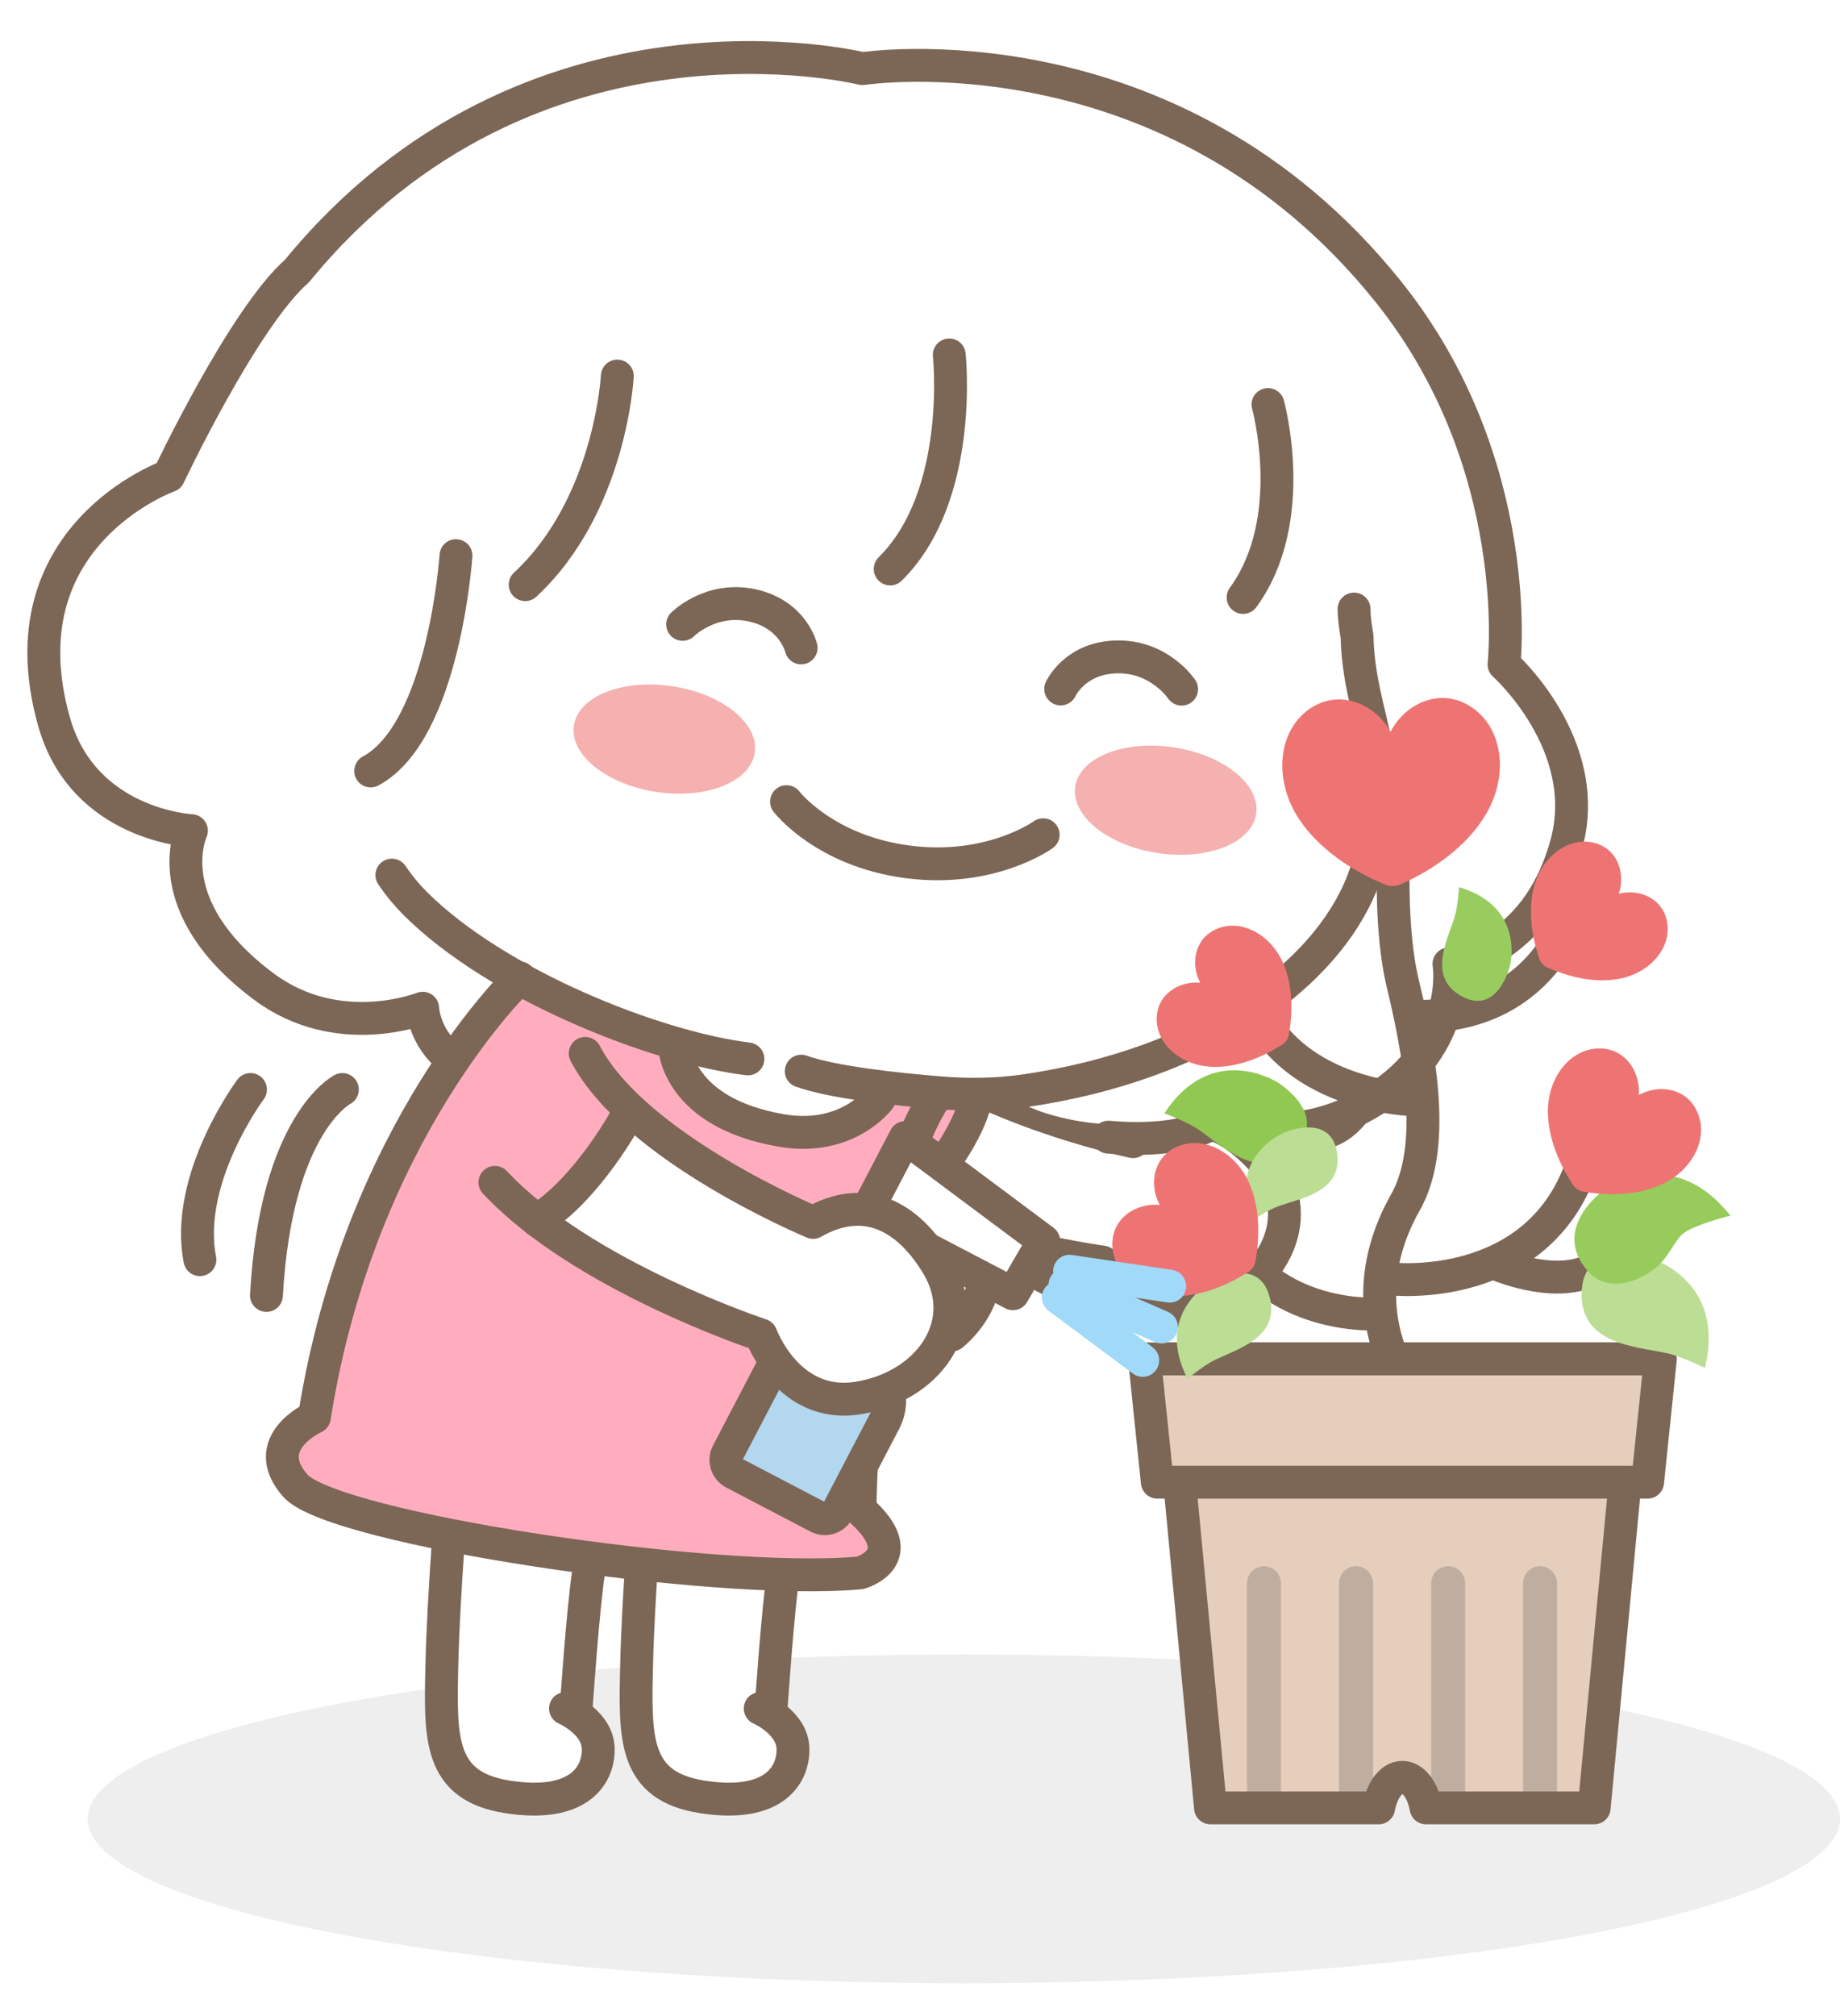<svg width="42" height="46" viewBox="0 0 42 46" fill="none" xmlns="http://www.w3.org/2000/svg">
<ellipse cx="22" cy="41.5" rx="20" ry="3.75" fill="#EEEEEE"/>
<path d="M10.172 34.947V39.19V40.314L10.671 40.938L12.168 41.187L13.291 40.813L13.541 40.314V39.44L13.042 39.19L13.166 37.818L13.416 35.571L14.664 35.821L14.414 39.19L14.664 40.314L15.412 40.938L17.035 41.062L17.783 40.688L18.158 39.939L17.534 39.066L17.908 36.07L18.657 35.946L19.905 35.821L20.154 35.072L19.655 34.573L19.53 33.824L19.905 32.95L20.279 31.952L21.152 31.078L22.026 30.329L22.525 29.331L23.274 29.581L23.773 28.582H25.27L25.52 29.206L26.892 29.705L27.891 29.456L29.014 28.832L29.388 27.958L29.263 27.209L28.515 26.211L28.889 25.961L30.636 25.462L32.508 24.089L33.256 22.092L35.253 20.595L35.877 19.097V18.223L35.378 16.726L34.255 15.103L34.005 12.108L33.256 9.487L31.135 5.993L29.014 4.12L27.017 2.997L23.773 1.874L20.279 1.5H19.156L17.409 1.25L13.665 1.624L10.421 2.997L8.05 4.745L6.179 6.991L4.556 9.237L3.808 10.86L2.809 11.234L1.686 12.358L1.062 13.73V15.727L1.437 17.35L2.809 18.598L4.182 19.097V19.721L4.681 21.343L6.054 22.591L7.302 23.091L8.674 23.215H9.672L10.172 24.339L8.549 27.209L7.551 30.704L7.177 32.326L6.553 32.701V33.45L7.177 34.198L9.173 34.697L10.172 34.947Z" fill="white"/>
<path d="M20.558 23.525L22.342 24.951C22.342 24.951 21.504 26.879 20.921 27.437C19.961 27.25 17.953 25.843 17.953 25.843" fill="#FFADBE"/>
<path d="M22.345 24.951C24.231 26.08 25.859 26.043 25.859 26.043C26.87 25.175 27.779 25.246 28.683 26.279C29.702 27.459 29.117 29.258 27.602 29.797C26.086 30.335 25.172 28.792 25.172 28.792C25.172 28.792 22.796 28.568 20.449 27.452" fill="white"/>
<path d="M20.039 23.217C21.555 25.14 25.863 26.049 25.863 26.049C26.877 25.184 27.954 25.481 28.855 26.515C29.872 27.697 29.111 29.269 27.596 29.805C26.08 30.339 25.168 28.796 25.168 28.796C25.168 28.796 20.914 28.23 18.555 26.492" stroke="#7C6656" stroke-width="0.75" stroke-linecap="round" stroke-linejoin="round"/>
<path d="M22.229 24.859C22.514 25.105 21.384 27.226 20.445 27.441" stroke="#7C6656" stroke-width="0.75" stroke-linecap="round" stroke-linejoin="round"/>
<path d="M10.301 24.164C9.67 23.67 9.648 23.004 9.648 23.004C9.648 23.004 7.721 23.774 6.025 22.512C3.561 20.677 4.37 18.953 4.37 18.953C4.37 18.953 1.906 18.836 1.236 16.475C0.027 12.217 3.853 10.859 3.853 10.859C3.853 10.859 5.552 7.259 6.782 6.18C12.1 -0.316 19.686 1.566 19.686 1.566C19.686 1.566 26.733 0.476 31.687 6.652C34.841 10.584 34.331 15.161 34.331 15.161C34.331 15.161 36.383 16.989 35.752 19.27C35.045 21.82 33.074 21.993 33.074 21.993C33.074 21.993 33.388 23.821 31.373 25.093C29.482 26.285 27.864 25.52 27.864 25.52C27.864 25.52 27.14 25.817 25.244 25.649C25.244 25.649 23.709 25.598 22.841 24.861C22.841 24.861 22.149 24.654 21.467 24.937C20.066 25.52 18.026 26.823 17.363 26.804C16.376 26.775 10.304 24.167 10.304 24.167L10.301 24.164Z" fill="white"/>
<path d="M13.438 35.853C13.307 36.675 13.148 39.024 13.148 39.024" stroke="#7C6656" stroke-width="0.75" stroke-linecap="round" stroke-linejoin="round"/>
<path d="M12.908 38.983C12.908 38.983 13.658 39.307 13.656 39.919C13.656 40.531 13.19 41.245 11.597 41.001C10.005 40.758 10.049 39.651 10.086 37.991C10.122 36.363 10.327 33.97 10.327 33.97" stroke="#7C6656" stroke-width="0.75" stroke-linecap="round" stroke-linejoin="round"/>
<path d="M17.888 35.853C17.756 36.675 17.598 39.024 17.598 39.024" stroke="#7C6656" stroke-width="0.75" stroke-linecap="round" stroke-linejoin="round"/>
<path d="M17.353 38.983C17.353 38.983 18.103 39.307 18.101 39.919C18.101 40.531 17.636 41.245 16.042 41.001C14.45 40.758 14.494 39.651 14.531 37.991C14.568 36.363 14.772 33.97 14.772 33.97" stroke="#7C6656" stroke-width="0.75" stroke-linecap="round" stroke-linejoin="round"/>
<path d="M11.863 22.315C11.863 22.315 8.488 26.439 7.174 32.337C6.136 33.054 6.426 34.226 8.337 34.562C10.249 34.899 17.516 36.071 18.947 35.917C20.377 35.764 20.246 35.235 19.488 34.555C19.532 32.815 18.766 28.857 21.372 24.998C21.454 24.823 20.996 24.994 21.091 24.86C21.052 24.942 18.696 25.81 18.696 25.81C18.696 25.81 16.693 26.29 15.396 23.802C14.1 23.134 11.863 22.312 11.863 22.312V22.315Z" fill="#FFADBE"/>
<path d="M11.865 22.314C11.865 22.314 8.207 25.785 7.176 32.337C7.176 32.337 5.877 32.919 6.742 33.899C7.608 34.879 16.327 36.192 19.631 35.888C19.631 35.888 20.874 35.544 19.631 34.445C19.631 34.445 19.695 27.455 21.373 24.998" stroke="#7C6656" stroke-width="0.75" stroke-linecap="round" stroke-linejoin="round"/>
<g filter="url(#filter0_f_323_6140)">
<ellipse cx="2.087" cy="1.22" rx="2.087" ry="1.22" transform="matrix(0.989 0.15 -0.152 0.988 24.73 16.74)" fill="#F5B0B0"/>
</g>
<g filter="url(#filter1_f_323_6140)">
<ellipse cx="2.087" cy="1.22" rx="2.087" ry="1.22" transform="matrix(0.989 0.15 -0.152 0.988 13.285 15.345)" fill="#F5B0B0"/>
</g>
<path d="M28.943 9.23C28.943 9.23 29.674 11.853 28.375 13.632" stroke="#7C6656" stroke-width="0.75" stroke-linecap="round" stroke-linejoin="round"/>
<path d="M10.301 24.164C9.67 23.67 9.648 23.004 9.648 23.004C9.648 23.004 7.721 23.774 6.025 22.512C3.561 20.677 4.37 18.953 4.37 18.953C4.37 18.953 1.906 18.836 1.236 16.475C0.027 12.217 3.853 10.859 3.853 10.859C3.853 10.859 5.552 7.259 6.782 6.18C12.1 -0.316 19.686 1.566 19.686 1.566C19.686 1.566 26.733 0.476 31.687 6.652C34.841 10.584 34.331 15.161 34.331 15.161C34.331 15.161 36.383 16.989 35.752 19.27C35.045 21.82 33.074 21.993 33.074 21.993C33.074 21.993 33.388 23.821 31.373 25.093C29.482 26.285 27.864 25.52 27.864 25.52C27.864 25.52 27.199 26.114 25.3 25.946" stroke="#7C6656" stroke-width="0.75" stroke-linecap="round" stroke-linejoin="round"/>
<path d="M23.811 19.046C23.811 19.046 22.622 19.912 20.721 19.665C18.818 19.419 17.953 18.291 17.953 18.291" stroke="#7C6656" stroke-width="0.75" stroke-linecap="round" stroke-linejoin="round"/>
<path d="M8.945 19.967C9.106 20.206 9.286 20.423 9.481 20.618C11.343 22.472 14.955 23.901 17.072 24.161" stroke="#7C6656" stroke-width="0.75" stroke-linecap="round" stroke-linejoin="round"/>
<path d="M30.907 13.896C30.91 14.14 30.958 14.421 30.976 14.511C31.019 16.48 32.004 17.387 31.185 19.887C30.425 22.21 27.51 24.294 23.38 24.889C22.746 24.979 22.105 24.986 21.469 24.935C20.494 24.857 19.01 24.699 18.289 24.44" stroke="#7C6656" stroke-width="0.75" stroke-linecap="round" stroke-linejoin="round"/>
<path d="M21.668 8.098C21.668 8.098 22.014 11.31 20.32 12.982" stroke="#7C6656" stroke-width="0.75" stroke-linecap="round" stroke-linejoin="round"/>
<path d="M14.091 8.58C14.091 8.58 13.94 11.527 11.988 13.34" stroke="#7C6656" stroke-width="0.75" stroke-linecap="round" stroke-linejoin="round"/>
<path d="M10.408 12.678C10.408 12.678 10.14 16.685 8.461 17.591" stroke="#7C6656" stroke-width="0.75" stroke-linecap="round" stroke-linejoin="round"/>
<path d="M18.287 14.783C18.287 14.783 18.109 14.013 17.159 13.81C16.216 13.611 15.582 14.246 15.582 14.246" stroke="#7C6656" stroke-width="0.75" stroke-linecap="round" stroke-linejoin="round"/>
<path d="M24.211 15.72C24.211 15.72 24.538 14.998 25.51 14.988C26.475 14.976 26.972 15.724 26.972 15.724" stroke="#7C6656" stroke-width="0.75" stroke-linecap="round" stroke-linejoin="round"/>
<path d="M15.398 23.879C15.398 23.879 15.44 25.39 17.855 25.797C19.356 26.048 20.077 25.063 20.077 25.063" stroke="#7C6656" stroke-width="0.75" stroke-linecap="round" stroke-linejoin="round"/>
<path d="M22.504 28.859C22.504 28.859 22.582 29.734 21.734 30.456" stroke="#7C6656" stroke-width="0.75" stroke-linecap="round" stroke-linejoin="round"/>
<path d="M23.823 28.313L20.662 25.956L19.727 27.745L23.121 29.519L23.823 28.313Z" fill="white" stroke="#7C6656" stroke-width="0.75" stroke-linecap="round" stroke-linejoin="round"/>
<path d="M24.263 28.829L23.637 28.502L23.248 29.245L23.875 29.573L24.263 28.829Z" fill="#7C6656"/>
<path d="M19.083 30.675L19.746 31.021C20.258 31.289 20.457 31.924 20.189 32.435L19.125 34.472C19.039 34.637 18.836 34.699 18.674 34.614L16.748 33.607C16.584 33.521 16.522 33.318 16.607 33.156L17.671 31.119C17.938 30.607 18.573 30.408 19.085 30.676L19.083 30.675Z" fill="#B2D7EF" stroke="#7C6656" stroke-width="0.75" stroke-linecap="round" stroke-linejoin="round"/>
<path d="M14.312 25.246C15.932 26.801 18.561 27.891 18.561 27.891C19.719 27.228 20.596 27.466 21.291 28.649C22.071 29.996 21.159 31.656 19.57 31.9C17.982 32.146 17.37 30.459 17.37 30.459C17.37 30.459 14.572 29.541 12.477 28.008" fill="white"/>
<path d="M13.358 24.035C14.494 26.204 18.561 27.891 18.561 27.891C19.719 27.228 20.72 27.718 21.417 28.9C22.197 30.248 21.161 31.654 19.573 31.9C17.984 32.147 17.372 30.46 17.372 30.46C17.372 30.46 13.295 29.119 11.297 26.977" stroke="#7C6656" stroke-width="0.75" stroke-linecap="round" stroke-linejoin="round"/>
<path d="M14.312 25.461C14.312 25.461 13.423 27.123 12.258 27.845" stroke="#7C6656" stroke-width="0.75" stroke-linecap="round" stroke-linejoin="round"/>
<path d="M5.718 24.859C5.718 24.859 4.203 26.887 4.563 28.742L5.718 24.859Z" fill="white"/>
<path d="M5.718 24.859C5.718 24.859 4.203 26.887 4.563 28.742" stroke="#7C6656" stroke-width="0.75" stroke-linecap="round" stroke-linejoin="round"/>
<path d="M7.815 24.859C7.815 24.859 6.299 25.627 6.082 29.558L7.815 24.859Z" fill="white"/>
<path d="M7.815 24.859C7.815 24.859 6.299 25.627 6.082 29.558" stroke="#7C6656" stroke-width="0.75" stroke-linecap="round" stroke-linejoin="round"/>
<path d="M32.345 31.949C32.345 31.949 30.617 30.024 32.08 27.435C32.708 26.324 32.526 24.53 32.026 22.468C31.819 21.618 31.78 20.521 31.804 19.526" stroke="#7C6656" stroke-width="0.75" stroke-linecap="round" stroke-linejoin="round"/>
<path d="M26.659 31.006L27.631 41.25H31.469C31.545 40.845 31.757 40.553 32.01 40.553C32.264 40.553 32.478 40.845 32.551 41.25H36.389L37.361 31.006H26.656H26.659Z" fill="#E5CEBC"/>
<path d="M28.465 41.165V36.125C28.465 35.91 28.638 35.737 28.852 35.737C29.067 35.737 29.24 35.91 29.24 36.125V41.165" fill="#BFAD9F"/>
<path d="M30.566 41.164V36.124C30.566 35.909 30.739 35.736 30.954 35.736C31.168 35.736 31.341 35.909 31.341 36.124V41.164" fill="#BFAD9F"/>
<path d="M32.668 41.165V36.125C32.668 35.91 32.841 35.737 33.055 35.737C33.27 35.737 33.443 35.91 33.443 36.125V41.165" fill="#BFAD9F"/>
<path d="M34.766 41.164V36.124C34.766 35.909 34.939 35.736 35.153 35.736C35.367 35.736 35.541 35.909 35.541 36.124V41.164" fill="#BFAD9F"/>
<path d="M26.659 31.006L27.631 41.25H31.469C31.545 40.845 31.757 40.553 32.01 40.553C32.264 40.553 32.478 40.845 32.551 41.25H36.389L37.361 31.006H26.656H26.659Z" stroke="#7C6656" stroke-width="0.75" stroke-linecap="round" stroke-linejoin="round"/>
<path d="M37.608 33.819L37.9 31.006H26.125L26.417 33.819H37.608Z" fill="#E5CEBC" stroke="#7C6656" stroke-width="0.75" stroke-linecap="round" stroke-linejoin="round"/>
<path d="M31.75 29.18C31.75 29.18 35.152 29.573 36.139 26.492" stroke="#7C6656" stroke-width="0.75" stroke-linecap="round" stroke-linejoin="round"/>
<path d="M34.234 28.871C34.234 28.871 35.675 29.475 36.496 28.871" stroke="#7C6656" stroke-width="0.75" stroke-linecap="round" stroke-linejoin="round"/>
<path d="M35.538 21.539C35.023 22.365 34.09 23.189 32.406 23.189" stroke="#7C6656" stroke-width="0.75" stroke-linecap="round" stroke-linejoin="round"/>
<path d="M32.405 25.101C32.405 25.101 29.503 25.101 28.594 22.832" stroke="#7C6656" stroke-width="0.75" stroke-linecap="round" stroke-linejoin="round"/>
<path d="M31.488 29.978C31.488 29.978 29.022 30.177 27.938 28.025" stroke="#7C6656" stroke-width="0.75" stroke-linecap="round" stroke-linejoin="round"/>
<path d="M31.077 25.101C31.077 25.101 30.612 26.08 29.715 25.822" stroke="#7C6656" stroke-width="0.75" stroke-linecap="round" stroke-linejoin="round"/>
<path d="M37.625 28.691C37.625 28.691 39.411 29.169 38.916 31.213C38.916 31.213 38.383 30.945 38.034 30.872C37.298 30.719 36.109 30.663 36.102 29.544C36.094 28.237 37.625 28.693 37.625 28.693V28.691Z" fill="#BCDD94"/>
<path d="M27.639 29.251C27.639 29.251 26.335 29.96 27.108 31.462C27.108 31.462 27.474 31.152 27.732 31.028C28.278 30.77 29.196 30.502 28.989 29.627C28.75 28.605 27.639 29.249 27.639 29.249V29.251Z" fill="#BCDD94"/>
<path d="M36.576 27.186C36.576 27.186 38.121 26.009 39.5 27.737C39.5 27.737 38.886 27.886 38.528 28.074C38.231 28.23 38.165 28.59 37.85 28.875C37.424 29.261 36.683 29.512 36.24 29C35.401 28.035 36.574 27.186 36.574 27.186H36.576Z" fill="#97CB5B"/>
<path d="M29.122 24.674C29.122 24.674 27.655 23.759 26.578 25.402C26.578 25.402 27.102 25.595 27.375 25.785C27.95 26.189 28.747 26.967 29.517 26.255C30.414 25.427 29.125 24.671 29.125 24.671L29.122 24.674Z" fill="#91C852"/>
<path d="M29.304 25.846C29.304 25.846 28.01 26.37 28.57 27.854C28.57 27.854 28.946 27.603 29.199 27.515C29.735 27.33 30.622 27.181 30.525 26.341C30.41 25.361 29.304 25.843 29.304 25.843V25.846Z" fill="#BCDD94"/>
<path d="M34.467 22.038C34.467 22.038 34.828 20.691 33.304 20.242C33.304 20.242 33.28 20.691 33.195 20.949C33.019 21.49 32.605 22.287 33.334 22.714C34.187 23.211 34.465 22.038 34.465 22.038H34.467Z" fill="#99CC5F"/>
<path d="M31.743 16.695C31.385 16.049 30.505 15.656 29.789 16.254C29.16 16.782 29.087 17.838 29.655 18.693C30.101 19.363 30.849 19.868 31.611 20.18C31.728 20.229 31.86 20.226 31.977 20.175C32.73 19.841 33.463 19.315 33.887 18.63C34.431 17.762 34.324 16.704 33.678 16.2C32.944 15.622 32.074 16.039 31.743 16.695Z" fill="#EE7474"/>
<path d="M36.951 20.392C37.114 19.924 36.917 19.305 36.298 19.212C35.75 19.134 35.187 19.568 35.014 20.238C34.877 20.762 34.958 21.364 35.143 21.888C35.172 21.969 35.231 22.035 35.309 22.069C35.813 22.298 36.408 22.432 36.939 22.337C37.619 22.22 38.101 21.693 38.065 21.142C38.026 20.514 37.426 20.265 36.949 20.392H36.951Z" fill="#EE7474"/>
<path d="M27.398 22.422C26.903 22.374 26.35 22.712 26.406 23.339C26.46 23.89 27.015 24.333 27.708 24.343C28.249 24.353 28.814 24.129 29.279 23.826C29.35 23.78 29.399 23.707 29.416 23.622C29.518 23.076 29.506 22.469 29.289 21.974C29.014 21.343 28.387 20.997 27.863 21.162C27.262 21.35 27.162 21.991 27.398 22.425V22.422Z" fill="#EE7474"/>
<path d="M26.467 27.492C25.931 27.44 25.334 27.806 25.395 28.484C25.453 29.081 26.055 29.561 26.803 29.573C27.391 29.583 28.002 29.341 28.507 29.012C28.585 28.961 28.638 28.881 28.655 28.791C28.765 28.201 28.753 27.543 28.519 27.004C28.222 26.319 27.544 25.946 26.974 26.124C26.323 26.326 26.214 27.021 26.472 27.492H26.467Z" fill="#EE7474"/>
<path d="M37.408 24.988C37.452 24.452 37.079 23.857 36.402 23.928C35.805 23.993 35.334 24.603 35.332 25.351C35.332 25.938 35.578 26.548 35.914 27.045C35.966 27.12 36.046 27.174 36.139 27.189C36.731 27.291 37.389 27.272 37.922 27.028C38.602 26.721 38.968 26.038 38.78 25.47C38.571 24.822 37.874 24.722 37.408 24.985V24.988Z" fill="#EE7474"/>
<path d="M24.414 29.005L26.7 29.346" stroke="#A1DAF8" stroke-width="0.75" stroke-linecap="round" stroke-linejoin="round"/>
<path d="M24.309 29.314L26.512 30.277" stroke="#A1DAF8" stroke-width="0.75" stroke-linecap="round" stroke-linejoin="round"/>
<path d="M24.156 29.605L26.084 31.04" stroke="#A1DAF8" stroke-width="0.75" stroke-linecap="round" stroke-linejoin="round"/>
<defs>
<filter id="filter0_f_323_6140" x="23.785" y="16.263" width="5.645" height="3.993" filterUnits="userSpaceOnUse" color-interpolation-filters="sRGB">
<feFlood flood-opacity="0" result="BackgroundImageFix"/>
<feBlend mode="normal" in="SourceGraphic" in2="BackgroundImageFix" result="shape"/>
<feGaussianBlur stdDeviation="0.375" result="effect1_foregroundBlur_323_6140"/>
</filter>
<filter id="filter1_f_323_6140" x="12.34" y="14.867" width="5.645" height="3.993" filterUnits="userSpaceOnUse" color-interpolation-filters="sRGB">
<feFlood flood-opacity="0" result="BackgroundImageFix"/>
<feBlend mode="normal" in="SourceGraphic" in2="BackgroundImageFix" result="shape"/>
<feGaussianBlur stdDeviation="0.375" result="effect1_foregroundBlur_323_6140"/>
</filter>
</defs>
</svg>
